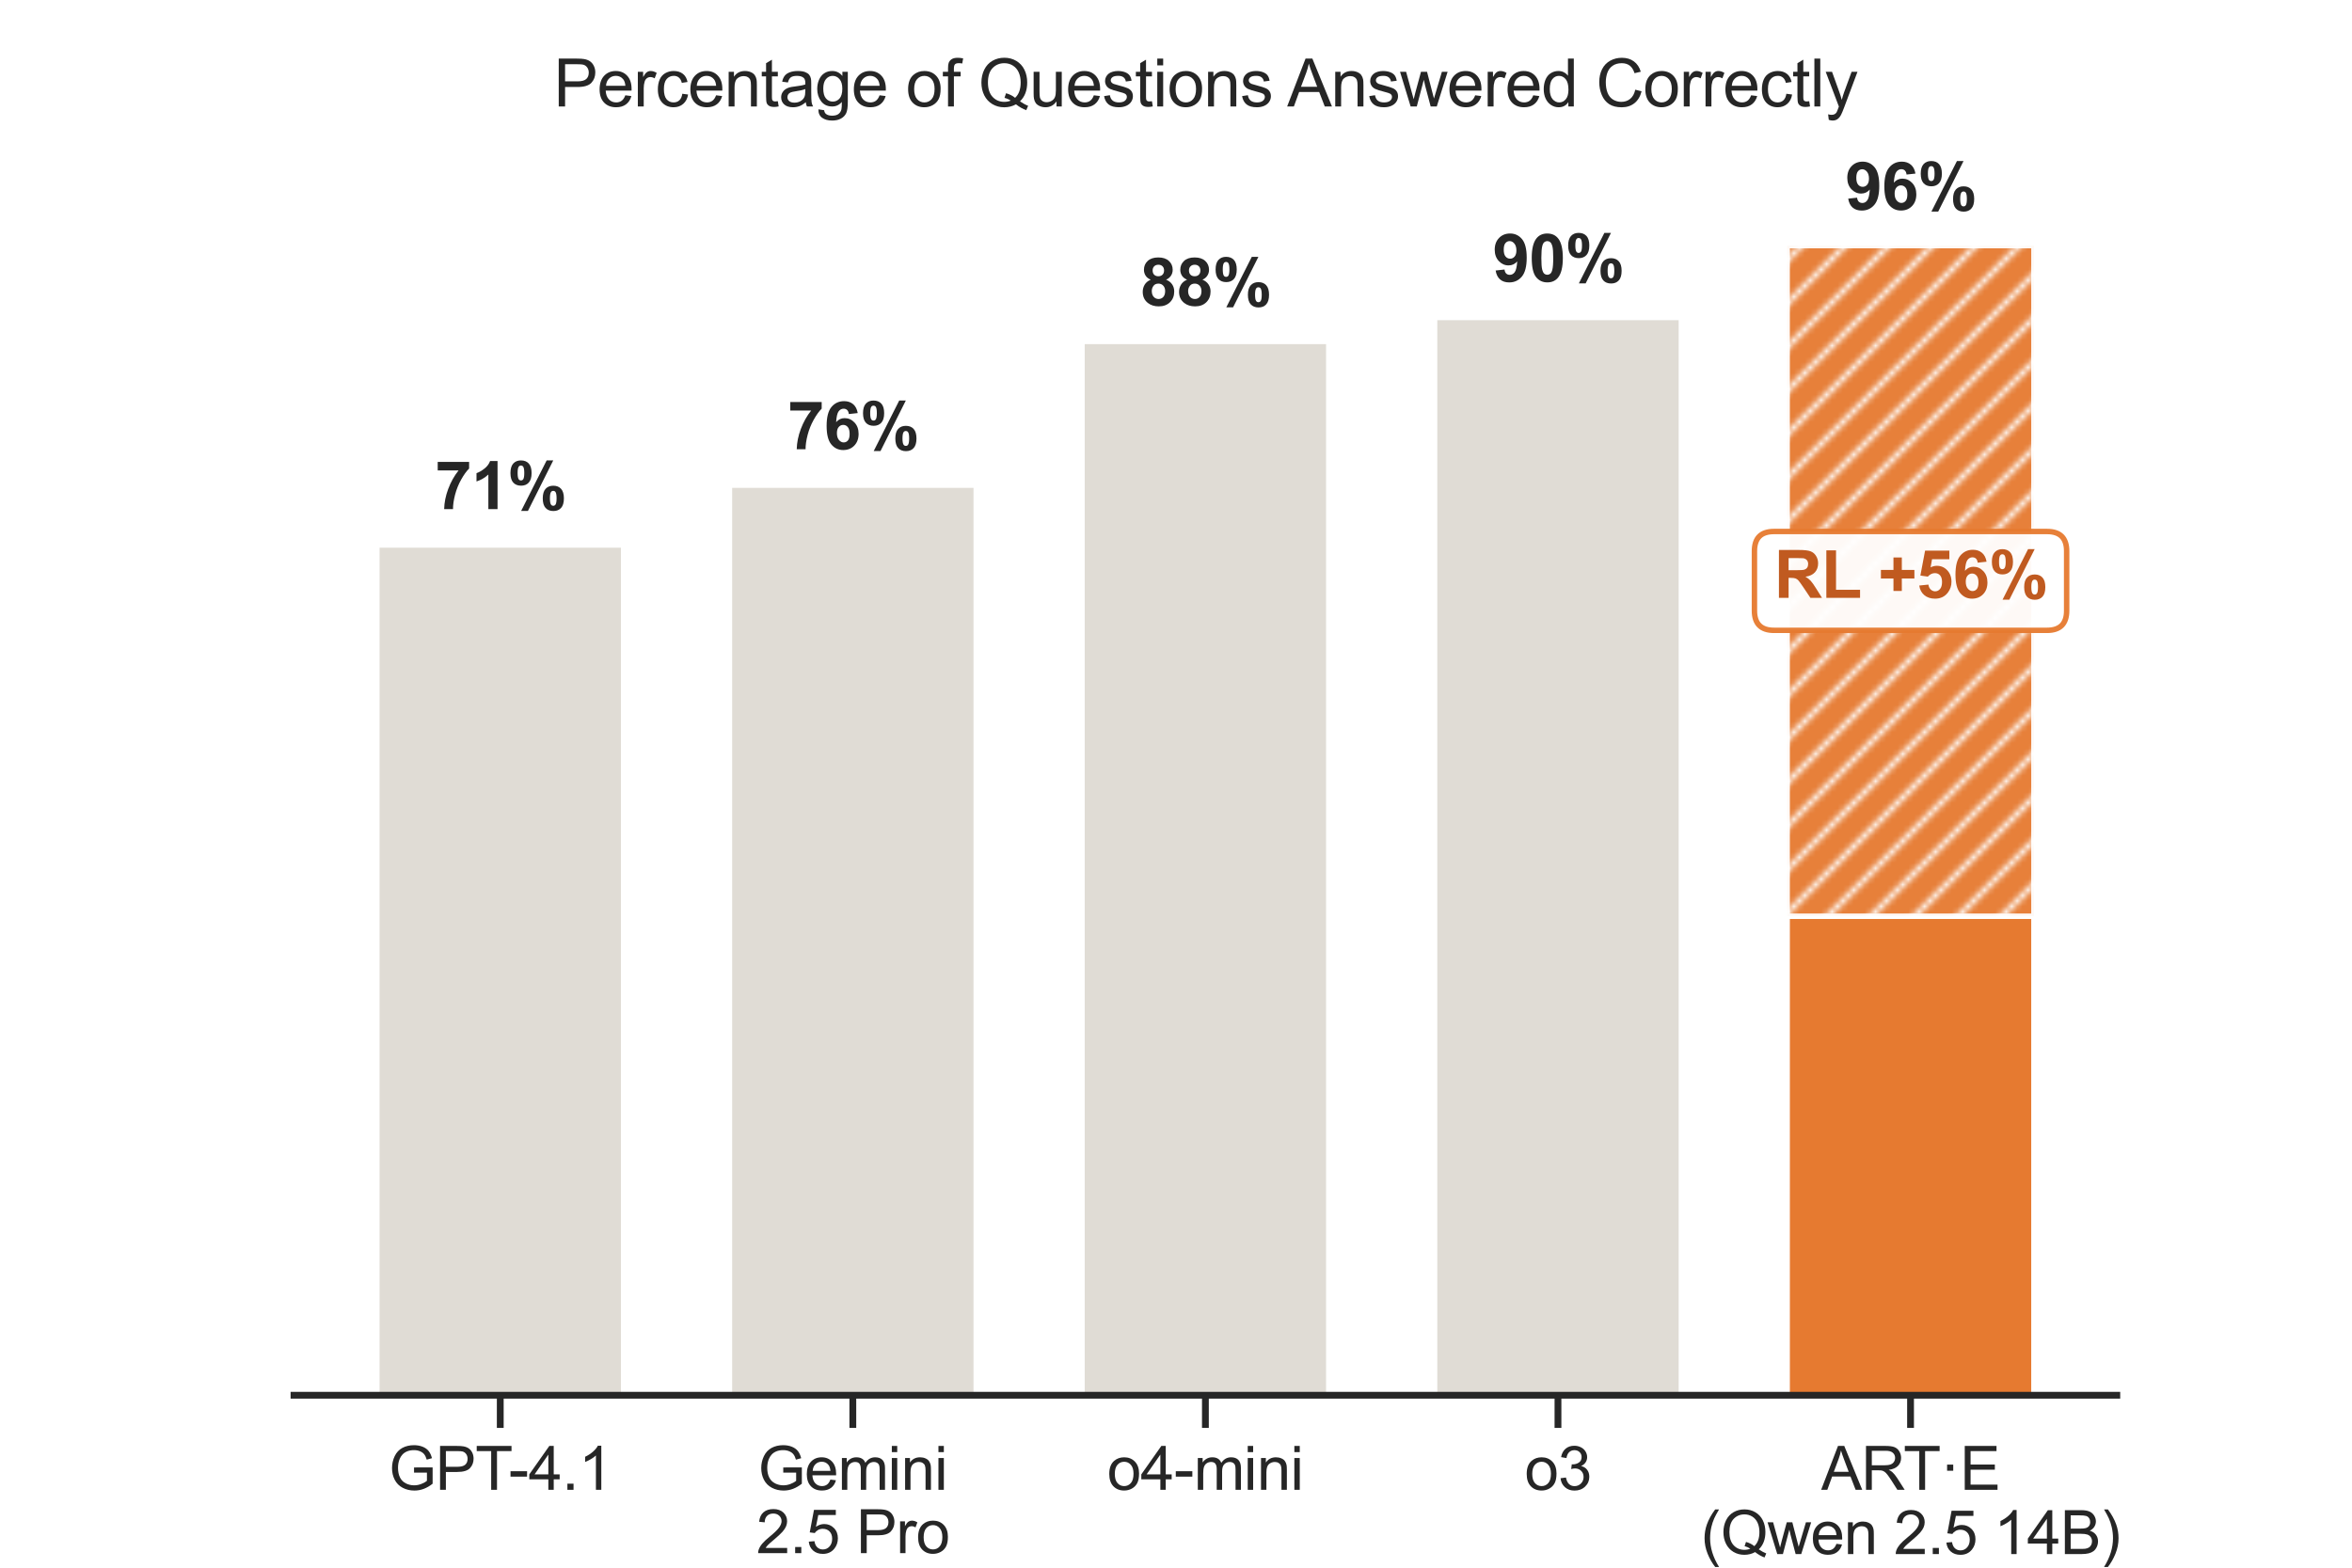 <?xml version="1.0" encoding="utf-8" standalone="no"?>
<!DOCTYPE svg PUBLIC "-//W3C//DTD SVG 1.1//EN"
  "http://www.w3.org/Graphics/SVG/1.1/DTD/svg11.dtd">
<svg xmlns:xlink="http://www.w3.org/1999/xlink" width="432pt" height="288pt" viewBox="0 0 432 288" xmlns="http://www.w3.org/2000/svg" version="1.1">
 <defs>
  <style type="text/css">*{stroke-linejoin: round; stroke-linecap: butt}</style>
 </defs>
 <g id="figure_1">
  <g id="patch_1">
   <path d="M 0 288 
L 432 288 
L 432 0 
L 0 0 
z
" style="fill: #ffffff"/>
  </g>
  <g id="axes_1">
   <g id="patch_2">
    <path d="M 54 256.32 
L 388.8 256.32 
L 388.8 34.56 
L 54 34.56 
z
" style="fill: #ffffff"/>
   </g>
   <g id="matplotlib.axis_1">
    <g id="xtick_1">
     <g id="line2d_1">
      <defs>
       <path id="m0bdeaacf0f" d="M 0 0 
L 0 6 
" style="stroke: #262626; stroke-width: 1.25"/>
      </defs>
      <g>
       <use xlink:href="#m0bdeaacf0f" x="91.884" y="256.32" style="fill: #262626; stroke: #262626; stroke-width: 1.25"/>
      </g>
     </g>
     <g id="text_1">
      <!-- GPT-4.1 -->
      <g style="fill: #262626" transform="translate(71.404 273.694) scale(0.11 -0.11)">
       <defs>
        <path id="ArialMT-47" d="M 2638 1797 
L 2638 2334 
L 4578 2338 
L 4578 638 
Q 4131 281 3656 101 
Q 3181 -78 2681 -78 
Q 2006 -78 1454 211 
Q 903 500 622 1047 
Q 341 1594 341 2269 
Q 341 2938 620 3517 
Q 900 4097 1425 4378 
Q 1950 4659 2634 4659 
Q 3131 4659 3532 4498 
Q 3934 4338 4162 4050 
Q 4391 3763 4509 3300 
L 3963 3150 
Q 3859 3500 3706 3700 
Q 3553 3900 3268 4020 
Q 2984 4141 2638 4141 
Q 2222 4141 1919 4014 
Q 1616 3888 1430 3681 
Q 1244 3475 1141 3228 
Q 966 2803 966 2306 
Q 966 1694 1177 1281 
Q 1388 869 1791 669 
Q 2194 469 2647 469 
Q 3041 469 3416 620 
Q 3791 772 3984 944 
L 3984 1797 
L 2638 1797 
z
" transform="scale(0.016)"/>
        <path id="ArialMT-50" d="M 494 0 
L 494 4581 
L 2222 4581 
Q 2678 4581 2919 4538 
Q 3256 4481 3484 4323 
Q 3713 4166 3852 3881 
Q 3991 3597 3991 3256 
Q 3991 2672 3619 2267 
Q 3247 1863 2275 1863 
L 1100 1863 
L 1100 0 
L 494 0 
z
M 1100 2403 
L 2284 2403 
Q 2872 2403 3119 2622 
Q 3366 2841 3366 3238 
Q 3366 3525 3220 3729 
Q 3075 3934 2838 4000 
Q 2684 4041 2272 4041 
L 1100 4041 
L 1100 2403 
z
" transform="scale(0.016)"/>
        <path id="ArialMT-54" d="M 1659 0 
L 1659 4041 
L 150 4041 
L 150 4581 
L 3781 4581 
L 3781 4041 
L 2266 4041 
L 2266 0 
L 1659 0 
z
" transform="scale(0.016)"/>
        <path id="ArialMT-2d" d="M 203 1375 
L 203 1941 
L 1931 1941 
L 1931 1375 
L 203 1375 
z
" transform="scale(0.016)"/>
        <path id="ArialMT-34" d="M 2069 0 
L 2069 1097 
L 81 1097 
L 81 1613 
L 2172 4581 
L 2631 4581 
L 2631 1613 
L 3250 1613 
L 3250 1097 
L 2631 1097 
L 2631 0 
L 2069 0 
z
M 2069 1613 
L 2069 3678 
L 634 1613 
L 2069 1613 
z
" transform="scale(0.016)"/>
        <path id="ArialMT-2e" d="M 581 0 
L 581 641 
L 1222 641 
L 1222 0 
L 581 0 
z
" transform="scale(0.016)"/>
        <path id="ArialMT-31" d="M 2384 0 
L 1822 0 
L 1822 3584 
Q 1619 3391 1289 3197 
Q 959 3003 697 2906 
L 697 3450 
Q 1169 3672 1522 3987 
Q 1875 4303 2022 4600 
L 2384 4600 
L 2384 0 
z
" transform="scale(0.016)"/>
       </defs>
       <use xlink:href="#ArialMT-47"/>
       <use xlink:href="#ArialMT-50" transform="translate(77.783 0)"/>
       <use xlink:href="#ArialMT-54" transform="translate(144.482 0)"/>
       <use xlink:href="#ArialMT-2d" transform="translate(200.066 0)"/>
       <use xlink:href="#ArialMT-34" transform="translate(233.367 0)"/>
       <use xlink:href="#ArialMT-2e" transform="translate(288.982 0)"/>
       <use xlink:href="#ArialMT-31" transform="translate(316.766 0)"/>
      </g>
     </g>
    </g>
    <g id="xtick_2">
     <g id="line2d_2">
      <g>
       <use xlink:href="#m0bdeaacf0f" x="156.642" y="256.32" style="fill: #262626; stroke: #262626; stroke-width: 1.25"/>
      </g>
     </g>
     <g id="text_2">
      <!-- Gemini -->
      <g style="fill: #262626" transform="translate(139.221 273.694) scale(0.11 -0.11)">
       <defs>
        <path id="ArialMT-65" d="M 2694 1069 
L 3275 997 
Q 3138 488 2766 206 
Q 2394 -75 1816 -75 
Q 1088 -75 661 373 
Q 234 822 234 1631 
Q 234 2469 665 2931 
Q 1097 3394 1784 3394 
Q 2450 3394 2872 2941 
Q 3294 2488 3294 1666 
Q 3294 1616 3291 1516 
L 816 1516 
Q 847 969 1125 678 
Q 1403 388 1819 388 
Q 2128 388 2347 550 
Q 2566 713 2694 1069 
z
M 847 1978 
L 2700 1978 
Q 2663 2397 2488 2606 
Q 2219 2931 1791 2931 
Q 1403 2931 1139 2672 
Q 875 2413 847 1978 
z
" transform="scale(0.016)"/>
        <path id="ArialMT-6d" d="M 422 0 
L 422 3319 
L 925 3319 
L 925 2853 
Q 1081 3097 1340 3245 
Q 1600 3394 1931 3394 
Q 2300 3394 2536 3241 
Q 2772 3088 2869 2813 
Q 3263 3394 3894 3394 
Q 4388 3394 4653 3120 
Q 4919 2847 4919 2278 
L 4919 0 
L 4359 0 
L 4359 2091 
Q 4359 2428 4304 2576 
Q 4250 2725 4106 2815 
Q 3963 2906 3769 2906 
Q 3419 2906 3187 2673 
Q 2956 2441 2956 1928 
L 2956 0 
L 2394 0 
L 2394 2156 
Q 2394 2531 2256 2718 
Q 2119 2906 1806 2906 
Q 1569 2906 1367 2781 
Q 1166 2656 1075 2415 
Q 984 2175 984 1722 
L 984 0 
L 422 0 
z
" transform="scale(0.016)"/>
        <path id="ArialMT-69" d="M 425 3934 
L 425 4581 
L 988 4581 
L 988 3934 
L 425 3934 
z
M 425 0 
L 425 3319 
L 988 3319 
L 988 0 
L 425 0 
z
" transform="scale(0.016)"/>
        <path id="ArialMT-6e" d="M 422 0 
L 422 3319 
L 928 3319 
L 928 2847 
Q 1294 3394 1984 3394 
Q 2284 3394 2536 3286 
Q 2788 3178 2913 3003 
Q 3038 2828 3088 2588 
Q 3119 2431 3119 2041 
L 3119 0 
L 2556 0 
L 2556 2019 
Q 2556 2363 2490 2533 
Q 2425 2703 2258 2804 
Q 2091 2906 1866 2906 
Q 1506 2906 1245 2678 
Q 984 2450 984 1813 
L 984 0 
L 422 0 
z
" transform="scale(0.016)"/>
       </defs>
       <use xlink:href="#ArialMT-47"/>
       <use xlink:href="#ArialMT-65" transform="translate(77.783 0)"/>
       <use xlink:href="#ArialMT-6d" transform="translate(133.398 0)"/>
       <use xlink:href="#ArialMT-69" transform="translate(216.699 0)"/>
       <use xlink:href="#ArialMT-6e" transform="translate(238.916 0)"/>
       <use xlink:href="#ArialMT-69" transform="translate(294.531 0)"/>
      </g>
      <!-- 2.5 Pro -->
      <g style="fill: #262626" transform="translate(138.91 285.328) scale(0.11 -0.11)">
       <defs>
        <path id="ArialMT-32" d="M 3222 541 
L 3222 0 
L 194 0 
Q 188 203 259 391 
Q 375 700 629 1000 
Q 884 1300 1366 1694 
Q 2113 2306 2375 2664 
Q 2638 3022 2638 3341 
Q 2638 3675 2398 3904 
Q 2159 4134 1775 4134 
Q 1369 4134 1125 3890 
Q 881 3647 878 3216 
L 300 3275 
Q 359 3922 746 4261 
Q 1134 4600 1788 4600 
Q 2447 4600 2831 4234 
Q 3216 3869 3216 3328 
Q 3216 3053 3103 2787 
Q 2991 2522 2730 2228 
Q 2469 1934 1863 1422 
Q 1356 997 1212 845 
Q 1069 694 975 541 
L 3222 541 
z
" transform="scale(0.016)"/>
        <path id="ArialMT-35" d="M 266 1200 
L 856 1250 
Q 922 819 1161 601 
Q 1400 384 1738 384 
Q 2144 384 2425 690 
Q 2706 997 2706 1503 
Q 2706 1984 2436 2262 
Q 2166 2541 1728 2541 
Q 1456 2541 1237 2417 
Q 1019 2294 894 2097 
L 366 2166 
L 809 4519 
L 3088 4519 
L 3088 3981 
L 1259 3981 
L 1013 2750 
Q 1425 3038 1878 3038 
Q 2478 3038 2890 2622 
Q 3303 2206 3303 1553 
Q 3303 931 2941 478 
Q 2500 -78 1738 -78 
Q 1113 -78 717 272 
Q 322 622 266 1200 
z
" transform="scale(0.016)"/>
        <path id="ArialMT-20" transform="scale(0.016)"/>
        <path id="ArialMT-72" d="M 416 0 
L 416 3319 
L 922 3319 
L 922 2816 
Q 1116 3169 1280 3281 
Q 1444 3394 1641 3394 
Q 1925 3394 2219 3213 
L 2025 2691 
Q 1819 2813 1613 2813 
Q 1428 2813 1281 2702 
Q 1134 2591 1072 2394 
Q 978 2094 978 1738 
L 978 0 
L 416 0 
z
" transform="scale(0.016)"/>
        <path id="ArialMT-6f" d="M 213 1659 
Q 213 2581 725 3025 
Q 1153 3394 1769 3394 
Q 2453 3394 2887 2945 
Q 3322 2497 3322 1706 
Q 3322 1066 3130 698 
Q 2938 331 2570 128 
Q 2203 -75 1769 -75 
Q 1072 -75 642 372 
Q 213 819 213 1659 
z
M 791 1659 
Q 791 1022 1069 705 
Q 1347 388 1769 388 
Q 2188 388 2466 706 
Q 2744 1025 2744 1678 
Q 2744 2294 2464 2611 
Q 2184 2928 1769 2928 
Q 1347 2928 1069 2612 
Q 791 2297 791 1659 
z
" transform="scale(0.016)"/>
       </defs>
       <use xlink:href="#ArialMT-32"/>
       <use xlink:href="#ArialMT-2e" transform="translate(55.615 0)"/>
       <use xlink:href="#ArialMT-35" transform="translate(83.398 0)"/>
       <use xlink:href="#ArialMT-20" transform="translate(139.014 0)"/>
       <use xlink:href="#ArialMT-50" transform="translate(166.797 0)"/>
       <use xlink:href="#ArialMT-72" transform="translate(233.496 0)"/>
       <use xlink:href="#ArialMT-6f" transform="translate(266.797 0)"/>
      </g>
     </g>
    </g>
    <g id="xtick_3">
     <g id="line2d_3">
      <g>
       <use xlink:href="#m0bdeaacf0f" x="221.4" y="256.32" style="fill: #262626; stroke: #262626; stroke-width: 1.25"/>
      </g>
     </g>
     <g id="text_3">
      <!-- o4-mini -->
      <g style="fill: #262626" transform="translate(203.368 273.694) scale(0.11 -0.11)">
       <use xlink:href="#ArialMT-6f"/>
       <use xlink:href="#ArialMT-34" transform="translate(55.615 0)"/>
       <use xlink:href="#ArialMT-2d" transform="translate(111.23 0)"/>
       <use xlink:href="#ArialMT-6d" transform="translate(144.531 0)"/>
       <use xlink:href="#ArialMT-69" transform="translate(227.832 0)"/>
       <use xlink:href="#ArialMT-6e" transform="translate(250.049 0)"/>
       <use xlink:href="#ArialMT-69" transform="translate(305.664 0)"/>
      </g>
     </g>
    </g>
    <g id="xtick_4">
     <g id="line2d_4">
      <g>
       <use xlink:href="#m0bdeaacf0f" x="286.158" y="256.32" style="fill: #262626; stroke: #262626; stroke-width: 1.25"/>
      </g>
     </g>
     <g id="text_4">
      <!-- o3 -->
      <g style="fill: #262626" transform="translate(280.041 273.694) scale(0.11 -0.11)">
       <defs>
        <path id="ArialMT-33" d="M 269 1209 
L 831 1284 
Q 928 806 1161 595 
Q 1394 384 1728 384 
Q 2125 384 2398 659 
Q 2672 934 2672 1341 
Q 2672 1728 2419 1979 
Q 2166 2231 1775 2231 
Q 1616 2231 1378 2169 
L 1441 2663 
Q 1497 2656 1531 2656 
Q 1891 2656 2178 2843 
Q 2466 3031 2466 3422 
Q 2466 3731 2256 3934 
Q 2047 4138 1716 4138 
Q 1388 4138 1169 3931 
Q 950 3725 888 3313 
L 325 3413 
Q 428 3978 793 4289 
Q 1159 4600 1703 4600 
Q 2078 4600 2393 4439 
Q 2709 4278 2876 4000 
Q 3044 3722 3044 3409 
Q 3044 3113 2884 2869 
Q 2725 2625 2413 2481 
Q 2819 2388 3044 2092 
Q 3269 1797 3269 1353 
Q 3269 753 2831 336 
Q 2394 -81 1725 -81 
Q 1122 -81 723 278 
Q 325 638 269 1209 
z
" transform="scale(0.016)"/>
       </defs>
       <use xlink:href="#ArialMT-6f"/>
       <use xlink:href="#ArialMT-33" transform="translate(55.615 0)"/>
      </g>
     </g>
    </g>
    <g id="xtick_5">
     <g id="line2d_5">
      <g>
       <use xlink:href="#m0bdeaacf0f" x="350.916" y="256.32" style="fill: #262626; stroke: #262626; stroke-width: 1.25"/>
      </g>
     </g>
     <g id="text_5">
      <!-- ART·E -->
      <g style="fill: #262626" transform="translate(334.513 273.694) scale(0.11 -0.11)">
       <defs>
        <path id="ArialMT-41" d="M -9 0 
L 1750 4581 
L 2403 4581 
L 4278 0 
L 3588 0 
L 3053 1388 
L 1138 1388 
L 634 0 
L -9 0 
z
M 1313 1881 
L 2866 1881 
L 2388 3150 
Q 2169 3728 2063 4100 
Q 1975 3659 1816 3225 
L 1313 1881 
z
" transform="scale(0.016)"/>
        <path id="ArialMT-52" d="M 503 0 
L 503 4581 
L 2534 4581 
Q 3147 4581 3465 4457 
Q 3784 4334 3975 4021 
Q 4166 3709 4166 3331 
Q 4166 2844 3850 2509 
Q 3534 2175 2875 2084 
Q 3116 1969 3241 1856 
Q 3506 1613 3744 1247 
L 4541 0 
L 3778 0 
L 3172 953 
Q 2906 1366 2734 1584 
Q 2563 1803 2427 1890 
Q 2291 1978 2150 2013 
Q 2047 2034 1813 2034 
L 1109 2034 
L 1109 0 
L 503 0 
z
M 1109 2559 
L 2413 2559 
Q 2828 2559 3062 2645 
Q 3297 2731 3419 2920 
Q 3541 3109 3541 3331 
Q 3541 3656 3305 3865 
Q 3069 4075 2559 4075 
L 1109 4075 
L 1109 2559 
z
" transform="scale(0.016)"/>
        <path id="ArialMT-b7" d="M 744 1991 
L 744 2631 
L 1384 2631 
L 1384 1991 
L 744 1991 
z
" transform="scale(0.016)"/>
        <path id="ArialMT-45" d="M 506 0 
L 506 4581 
L 3819 4581 
L 3819 4041 
L 1113 4041 
L 1113 2638 
L 3647 2638 
L 3647 2100 
L 1113 2100 
L 1113 541 
L 3925 541 
L 3925 0 
L 506 0 
z
" transform="scale(0.016)"/>
       </defs>
       <use xlink:href="#ArialMT-41"/>
       <use xlink:href="#ArialMT-52" transform="translate(66.699 0)"/>
       <use xlink:href="#ArialMT-54" transform="translate(137.166 0)"/>
       <use xlink:href="#ArialMT-b7" transform="translate(198.25 0)"/>
       <use xlink:href="#ArialMT-45" transform="translate(231.551 0)"/>
      </g>
      <!-- (Qwen 2.5 14B) -->
      <g style="fill: #262626" transform="translate(312.4 285.497) scale(0.11 -0.11)">
       <defs>
        <path id="ArialMT-28" d="M 1497 -1347 
Q 1031 -759 709 28 
Q 388 816 388 1659 
Q 388 2403 628 3084 
Q 909 3875 1497 4659 
L 1900 4659 
Q 1522 4009 1400 3731 
Q 1209 3300 1100 2831 
Q 966 2247 966 1656 
Q 966 153 1900 -1347 
L 1497 -1347 
z
" transform="scale(0.016)"/>
        <path id="ArialMT-51" d="M 3966 491 
Q 4388 200 4744 66 
L 4566 -356 
Q 4072 -178 3581 206 
Q 3072 -78 2456 -78 
Q 1834 -78 1328 222 
Q 822 522 548 1065 
Q 275 1609 275 2291 
Q 275 2969 550 3525 
Q 825 4081 1333 4372 
Q 1841 4663 2469 4663 
Q 3103 4663 3612 4361 
Q 4122 4059 4389 3517 
Q 4656 2975 4656 2294 
Q 4656 1728 4484 1276 
Q 4313 825 3966 491 
z
M 2631 1266 
Q 3156 1119 3497 828 
Q 4031 1316 4031 2294 
Q 4031 2850 3842 3265 
Q 3653 3681 3289 3911 
Q 2925 4141 2472 4141 
Q 1794 4141 1347 3677 
Q 900 3213 900 2291 
Q 900 1397 1342 919 
Q 1784 441 2472 441 
Q 2797 441 3084 563 
Q 2800 747 2484 825 
L 2631 1266 
z
" transform="scale(0.016)"/>
        <path id="ArialMT-77" d="M 1034 0 
L 19 3319 
L 600 3319 
L 1128 1403 
L 1325 691 
Q 1338 744 1497 1375 
L 2025 3319 
L 2603 3319 
L 3100 1394 
L 3266 759 
L 3456 1400 
L 4025 3319 
L 4572 3319 
L 3534 0 
L 2950 0 
L 2422 1988 
L 2294 2553 
L 1622 0 
L 1034 0 
z
" transform="scale(0.016)"/>
        <path id="ArialMT-42" d="M 469 0 
L 469 4581 
L 2188 4581 
Q 2713 4581 3030 4442 
Q 3347 4303 3526 4014 
Q 3706 3725 3706 3409 
Q 3706 3116 3547 2856 
Q 3388 2597 3066 2438 
Q 3481 2316 3704 2022 
Q 3928 1728 3928 1328 
Q 3928 1006 3792 729 
Q 3656 453 3456 303 
Q 3256 153 2954 76 
Q 2653 0 2216 0 
L 469 0 
z
M 1075 2656 
L 2066 2656 
Q 2469 2656 2644 2709 
Q 2875 2778 2992 2937 
Q 3109 3097 3109 3338 
Q 3109 3566 3000 3739 
Q 2891 3913 2687 3977 
Q 2484 4041 1991 4041 
L 1075 4041 
L 1075 2656 
z
M 1075 541 
L 2216 541 
Q 2509 541 2628 563 
Q 2838 600 2978 687 
Q 3119 775 3209 942 
Q 3300 1109 3300 1328 
Q 3300 1584 3169 1773 
Q 3038 1963 2805 2039 
Q 2572 2116 2134 2116 
L 1075 2116 
L 1075 541 
z
" transform="scale(0.016)"/>
        <path id="ArialMT-29" d="M 791 -1347 
L 388 -1347 
Q 1322 153 1322 1656 
Q 1322 2244 1188 2822 
Q 1081 3291 891 3722 
Q 769 4003 388 4659 
L 791 4659 
Q 1378 3875 1659 3084 
Q 1900 2403 1900 1659 
Q 1900 816 1576 28 
Q 1253 -759 791 -1347 
z
" transform="scale(0.016)"/>
       </defs>
       <use xlink:href="#ArialMT-28"/>
       <use xlink:href="#ArialMT-51" transform="translate(33.301 0)"/>
       <use xlink:href="#ArialMT-77" transform="translate(111.084 0)"/>
       <use xlink:href="#ArialMT-65" transform="translate(183.301 0)"/>
       <use xlink:href="#ArialMT-6e" transform="translate(238.916 0)"/>
       <use xlink:href="#ArialMT-20" transform="translate(294.531 0)"/>
       <use xlink:href="#ArialMT-32" transform="translate(322.314 0)"/>
       <use xlink:href="#ArialMT-2e" transform="translate(377.93 0)"/>
       <use xlink:href="#ArialMT-35" transform="translate(405.713 0)"/>
       <use xlink:href="#ArialMT-20" transform="translate(461.328 0)"/>
       <use xlink:href="#ArialMT-31" transform="translate(489.111 0)"/>
       <use xlink:href="#ArialMT-34" transform="translate(544.727 0)"/>
       <use xlink:href="#ArialMT-42" transform="translate(600.342 0)"/>
       <use xlink:href="#ArialMT-29" transform="translate(667.041 0)"/>
      </g>
     </g>
    </g>
   </g>
   <g id="matplotlib.axis_2"/>
   <g id="patch_3">
    <path d="M 69.218 256.32 
L 114.549 256.32 
L 114.549 100.12 
L 69.218 100.12 
z
" clip-path="url(#p080300a882)" style="fill: #e0dcd5; stroke: #ffffff; stroke-linejoin: miter"/>
   </g>
   <g id="patch_4">
    <path d="M 133.976 256.32 
L 179.307 256.32 
L 179.307 89.12 
L 133.976 89.12 
z
" clip-path="url(#p080300a882)" style="fill: #e0dcd5; stroke: #ffffff; stroke-linejoin: miter"/>
   </g>
   <g id="patch_5">
    <path d="M 198.735 256.32 
L 244.065 256.32 
L 244.065 62.72 
L 198.735 62.72 
z
" clip-path="url(#p080300a882)" style="fill: #e0dcd5; stroke: #ffffff; stroke-linejoin: miter"/>
   </g>
   <g id="patch_6">
    <path d="M 263.493 256.32 
L 308.824 256.32 
L 308.824 58.32 
L 263.493 58.32 
z
" clip-path="url(#p080300a882)" style="fill: #e0dcd5; stroke: #ffffff; stroke-linejoin: miter"/>
   </g>
   <g id="patch_7">
    <path d="M 328.251 256.32 
L 373.582 256.32 
L 373.582 168.32 
L 328.251 168.32 
z
" clip-path="url(#p080300a882)" style="fill: #e67a30; stroke: #ffffff; stroke-linejoin: miter"/>
   </g>
   <g id="patch_8">
    <path d="M 328.251 168.32 
L 373.582 168.32 
L 373.582 45.12 
L 328.251 45.12 
z
" clip-path="url(#p080300a882)" style="fill: url(#hbaaa8197bb); opacity: 0.95; stroke: #ffffff; stroke-linejoin: miter"/>
   </g>
   <g id="patch_9">
    <path d="M 54 256.32 
L 388.8 256.32 
" style="fill: none; stroke: #262626; stroke-width: 1.25; stroke-linejoin: miter; stroke-linecap: square"/>
   </g>
   <g id="text_6">
    <!-- 71% -->
    <g style="fill: #262626" transform="translate(79.875 93.528) scale(0.12 -0.12)">
     <defs>
      <path id="Arial-BoldMT-37" d="M 272 3703 
L 272 4519 
L 3275 4519 
L 3275 3881 
Q 2903 3516 2518 2831 
Q 2134 2147 1932 1376 
Q 1731 606 1734 0 
L 888 0 
Q 909 950 1279 1937 
Q 1650 2925 2269 3703 
L 272 3703 
z
" transform="scale(0.016)"/>
      <path id="Arial-BoldMT-31" d="M 2519 0 
L 1641 0 
L 1641 3309 
Q 1159 2859 506 2644 
L 506 3441 
Q 850 3553 1253 3867 
Q 1656 4181 1806 4600 
L 2519 4600 
L 2519 0 
z
" transform="scale(0.016)"/>
      <path id="Arial-BoldMT-25" d="M 278 3450 
Q 278 4066 548 4362 
Q 819 4659 1281 4659 
Q 1759 4659 2029 4364 
Q 2300 4069 2300 3450 
Q 2300 2834 2029 2537 
Q 1759 2241 1297 2241 
Q 819 2241 548 2536 
Q 278 2831 278 3450 
z
M 963 3456 
Q 963 3009 1066 2856 
Q 1144 2744 1281 2744 
Q 1422 2744 1500 2856 
Q 1600 3009 1600 3456 
Q 1600 3903 1500 4053 
Q 1422 4169 1281 4169 
Q 1144 4169 1066 4056 
Q 963 3903 963 3456 
z
M 1950 -175 
L 1300 -175 
L 3741 4659 
L 4372 4659 
L 1950 -175 
z
M 3369 1028 
Q 3369 1644 3639 1941 
Q 3909 2238 4378 2238 
Q 4850 2238 5120 1941 
Q 5391 1644 5391 1028 
Q 5391 409 5120 112 
Q 4850 -184 4388 -184 
Q 3909 -184 3639 112 
Q 3369 409 3369 1028 
z
M 4053 1031 
Q 4053 584 4156 434 
Q 4234 319 4372 319 
Q 4513 319 4588 431 
Q 4691 584 4691 1031 
Q 4691 1478 4591 1631 
Q 4513 1744 4372 1744 
Q 4231 1744 4156 1631 
Q 4053 1478 4053 1031 
z
" transform="scale(0.016)"/>
     </defs>
     <use xlink:href="#Arial-BoldMT-37"/>
     <use xlink:href="#Arial-BoldMT-31" transform="translate(55.615 0)"/>
     <use xlink:href="#Arial-BoldMT-25" transform="translate(111.23 0)"/>
    </g>
   </g>
   <g id="text_7">
    <!-- 76% -->
    <g style="fill: #262626" transform="translate(144.633 82.528) scale(0.12 -0.12)">
     <defs>
      <path id="Arial-BoldMT-36" d="M 3247 3459 
L 2397 3366 
Q 2366 3628 2234 3753 
Q 2103 3878 1894 3878 
Q 1616 3878 1423 3628 
Q 1231 3378 1181 2588 
Q 1509 2975 1997 2975 
Q 2547 2975 2939 2556 
Q 3331 2138 3331 1475 
Q 3331 772 2918 347 
Q 2506 -78 1859 -78 
Q 1166 -78 719 461 
Q 272 1000 272 2228 
Q 272 3488 737 4044 
Q 1203 4600 1947 4600 
Q 2469 4600 2811 4308 
Q 3153 4016 3247 3459 
z
M 1256 1544 
Q 1256 1116 1453 883 
Q 1650 650 1903 650 
Q 2147 650 2309 840 
Q 2472 1031 2472 1466 
Q 2472 1913 2297 2120 
Q 2122 2328 1859 2328 
Q 1606 2328 1431 2129 
Q 1256 1931 1256 1544 
z
" transform="scale(0.016)"/>
     </defs>
     <use xlink:href="#Arial-BoldMT-37"/>
     <use xlink:href="#Arial-BoldMT-36" transform="translate(55.615 0)"/>
     <use xlink:href="#Arial-BoldMT-25" transform="translate(111.23 0)"/>
    </g>
   </g>
   <g id="text_8">
    <!-- 88% -->
    <g style="fill: #262626" transform="translate(209.392 56.128) scale(0.12 -0.12)">
     <defs>
      <path id="Arial-BoldMT-38" d="M 1025 2472 
Q 684 2616 529 2867 
Q 375 3119 375 3419 
Q 375 3931 733 4265 
Q 1091 4600 1750 4600 
Q 2403 4600 2764 4265 
Q 3125 3931 3125 3419 
Q 3125 3100 2959 2851 
Q 2794 2603 2494 2472 
Q 2875 2319 3073 2025 
Q 3272 1731 3272 1347 
Q 3272 713 2867 316 
Q 2463 -81 1791 -81 
Q 1166 -81 750 247 
Q 259 634 259 1309 
Q 259 1681 443 1992 
Q 628 2303 1025 2472 
z
M 1206 3356 
Q 1206 3094 1354 2947 
Q 1503 2800 1750 2800 
Q 2000 2800 2150 2948 
Q 2300 3097 2300 3359 
Q 2300 3606 2151 3754 
Q 2003 3903 1759 3903 
Q 1506 3903 1356 3753 
Q 1206 3603 1206 3356 
z
M 1125 1394 
Q 1125 1031 1311 828 
Q 1497 625 1775 625 
Q 2047 625 2225 820 
Q 2403 1016 2403 1384 
Q 2403 1706 2222 1901 
Q 2041 2097 1763 2097 
Q 1441 2097 1283 1875 
Q 1125 1653 1125 1394 
z
" transform="scale(0.016)"/>
     </defs>
     <use xlink:href="#Arial-BoldMT-38"/>
     <use xlink:href="#Arial-BoldMT-38" transform="translate(55.615 0)"/>
     <use xlink:href="#Arial-BoldMT-25" transform="translate(111.23 0)"/>
    </g>
   </g>
   <g id="text_9">
    <!-- 90% -->
    <g style="fill: #262626" transform="translate(274.15 51.728) scale(0.12 -0.12)">
     <defs>
      <path id="Arial-BoldMT-39" d="M 291 1059 
L 1141 1153 
Q 1172 894 1303 769 
Q 1434 644 1650 644 
Q 1922 644 2112 894 
Q 2303 1144 2356 1931 
Q 2025 1547 1528 1547 
Q 988 1547 595 1964 
Q 203 2381 203 3050 
Q 203 3747 617 4173 
Q 1031 4600 1672 4600 
Q 2369 4600 2816 4061 
Q 3263 3522 3263 2288 
Q 3263 1031 2797 475 
Q 2331 -81 1584 -81 
Q 1047 -81 715 205 
Q 384 491 291 1059 
z
M 2278 2978 
Q 2278 3403 2083 3637 
Q 1888 3872 1631 3872 
Q 1388 3872 1227 3680 
Q 1066 3488 1066 3050 
Q 1066 2606 1241 2398 
Q 1416 2191 1678 2191 
Q 1931 2191 2104 2391 
Q 2278 2591 2278 2978 
z
" transform="scale(0.016)"/>
      <path id="Arial-BoldMT-30" d="M 1756 4600 
Q 2422 4600 2797 4125 
Q 3244 3563 3244 2259 
Q 3244 959 2794 391 
Q 2422 -78 1756 -78 
Q 1088 -78 678 436 
Q 269 950 269 2269 
Q 269 3563 719 4131 
Q 1091 4600 1756 4600 
z
M 1756 3872 
Q 1597 3872 1472 3770 
Q 1347 3669 1278 3406 
Q 1188 3066 1188 2259 
Q 1188 1453 1269 1151 
Q 1350 850 1473 750 
Q 1597 650 1756 650 
Q 1916 650 2041 751 
Q 2166 853 2234 1116 
Q 2325 1453 2325 2259 
Q 2325 3066 2244 3367 
Q 2163 3669 2039 3770 
Q 1916 3872 1756 3872 
z
" transform="scale(0.016)"/>
     </defs>
     <use xlink:href="#Arial-BoldMT-39"/>
     <use xlink:href="#Arial-BoldMT-30" transform="translate(55.615 0)"/>
     <use xlink:href="#Arial-BoldMT-25" transform="translate(111.23 0)"/>
    </g>
   </g>
   <g id="text_10">
    <g id="patch_10">
     <path d="M 325.844 115.799 
L 375.989 115.799 
Q 379.589 115.799 379.589 112.199 
L 379.589 101.241 
Q 379.589 97.641 375.989 97.641 
L 325.844 97.641 
Q 322.244 97.641 322.244 101.241 
L 322.244 112.199 
Q 322.244 115.799 325.844 115.799 
z
" style="fill: #ffffff; opacity: 0.95; stroke: #e67a30; stroke-linejoin: miter"/>
    </g>
    <!-- RL +56% -->
    <g style="fill: #c05a20" transform="translate(325.844 109.831) scale(0.12 -0.12)">
     <defs>
      <path id="Arial-BoldMT-52" d="M 469 0 
L 469 4581 
L 2416 4581 
Q 3150 4581 3483 4457 
Q 3816 4334 4016 4018 
Q 4216 3703 4216 3297 
Q 4216 2781 3912 2445 
Q 3609 2109 3006 2022 
Q 3306 1847 3501 1637 
Q 3697 1428 4028 894 
L 4588 0 
L 3481 0 
L 2813 997 
Q 2456 1531 2325 1670 
Q 2194 1809 2047 1861 
Q 1900 1913 1581 1913 
L 1394 1913 
L 1394 0 
L 469 0 
z
M 1394 2644 
L 2078 2644 
Q 2744 2644 2909 2700 
Q 3075 2756 3169 2893 
Q 3263 3031 3263 3238 
Q 3263 3469 3139 3611 
Q 3016 3753 2791 3791 
Q 2678 3806 2116 3806 
L 1394 3806 
L 1394 2644 
z
" transform="scale(0.016)"/>
      <path id="Arial-BoldMT-4c" d="M 491 0 
L 491 4544 
L 1416 4544 
L 1416 772 
L 3716 772 
L 3716 0 
L 491 0 
z
" transform="scale(0.016)"/>
      <path id="Arial-BoldMT-20" transform="scale(0.016)"/>
      <path id="Arial-BoldMT-2b" d="M 1466 659 
L 1466 1850 
L 266 1850 
L 266 2672 
L 1466 2672 
L 1466 3863 
L 2266 3863 
L 2266 2672 
L 3469 2672 
L 3469 1850 
L 2266 1850 
L 2266 659 
L 1466 659 
z
" transform="scale(0.016)"/>
      <path id="Arial-BoldMT-35" d="M 284 1178 
L 1159 1269 
Q 1197 972 1381 798 
Q 1566 625 1806 625 
Q 2081 625 2272 848 
Q 2463 1072 2463 1522 
Q 2463 1944 2273 2155 
Q 2084 2366 1781 2366 
Q 1403 2366 1103 2031 
L 391 2134 
L 841 4519 
L 3163 4519 
L 3163 3697 
L 1506 3697 
L 1369 2919 
Q 1663 3066 1969 3066 
Q 2553 3066 2959 2641 
Q 3366 2216 3366 1538 
Q 3366 972 3038 528 
Q 2591 -78 1797 -78 
Q 1163 -78 763 262 
Q 363 603 284 1178 
z
" transform="scale(0.016)"/>
     </defs>
     <use xlink:href="#Arial-BoldMT-52"/>
     <use xlink:href="#Arial-BoldMT-4c" transform="translate(72.217 0)"/>
     <use xlink:href="#Arial-BoldMT-20" transform="translate(131.551 0)"/>
     <use xlink:href="#Arial-BoldMT-2b" transform="translate(159.334 0)"/>
     <use xlink:href="#Arial-BoldMT-35" transform="translate(217.732 0)"/>
     <use xlink:href="#Arial-BoldMT-36" transform="translate(273.348 0)"/>
     <use xlink:href="#Arial-BoldMT-25" transform="translate(328.963 0)"/>
    </g>
   </g>
   <g id="text_11">
    <!-- 96% -->
    <g style="fill: #262626" transform="translate(338.908 38.528) scale(0.12 -0.12)">
     <use xlink:href="#Arial-BoldMT-39"/>
     <use xlink:href="#Arial-BoldMT-36" transform="translate(55.615 0)"/>
     <use xlink:href="#Arial-BoldMT-25" transform="translate(111.23 0)"/>
    </g>
   </g>
   <g id="text_12">
    <!-- Percentage of Questions Answered Correctly -->
    <g style="fill: #262626" transform="translate(101.678 19.56) scale(0.12 -0.12)">
     <defs>
      <path id="ArialMT-63" d="M 2588 1216 
L 3141 1144 
Q 3050 572 2676 248 
Q 2303 -75 1759 -75 
Q 1078 -75 664 370 
Q 250 816 250 1647 
Q 250 2184 428 2587 
Q 606 2991 970 3192 
Q 1334 3394 1763 3394 
Q 2303 3394 2647 3120 
Q 2991 2847 3088 2344 
L 2541 2259 
Q 2463 2594 2264 2762 
Q 2066 2931 1784 2931 
Q 1359 2931 1093 2626 
Q 828 2322 828 1663 
Q 828 994 1084 691 
Q 1341 388 1753 388 
Q 2084 388 2306 591 
Q 2528 794 2588 1216 
z
" transform="scale(0.016)"/>
      <path id="ArialMT-74" d="M 1650 503 
L 1731 6 
Q 1494 -44 1306 -44 
Q 1000 -44 831 53 
Q 663 150 594 308 
Q 525 466 525 972 
L 525 2881 
L 113 2881 
L 113 3319 
L 525 3319 
L 525 4141 
L 1084 4478 
L 1084 3319 
L 1650 3319 
L 1650 2881 
L 1084 2881 
L 1084 941 
Q 1084 700 1114 631 
Q 1144 563 1211 522 
Q 1278 481 1403 481 
Q 1497 481 1650 503 
z
" transform="scale(0.016)"/>
      <path id="ArialMT-61" d="M 2588 409 
Q 2275 144 1986 34 
Q 1697 -75 1366 -75 
Q 819 -75 525 192 
Q 231 459 231 875 
Q 231 1119 342 1320 
Q 453 1522 633 1644 
Q 813 1766 1038 1828 
Q 1203 1872 1538 1913 
Q 2219 1994 2541 2106 
Q 2544 2222 2544 2253 
Q 2544 2597 2384 2738 
Q 2169 2928 1744 2928 
Q 1347 2928 1158 2789 
Q 969 2650 878 2297 
L 328 2372 
Q 403 2725 575 2942 
Q 747 3159 1072 3276 
Q 1397 3394 1825 3394 
Q 2250 3394 2515 3294 
Q 2781 3194 2906 3042 
Q 3031 2891 3081 2659 
Q 3109 2516 3109 2141 
L 3109 1391 
Q 3109 606 3145 398 
Q 3181 191 3288 0 
L 2700 0 
Q 2613 175 2588 409 
z
M 2541 1666 
Q 2234 1541 1622 1453 
Q 1275 1403 1131 1340 
Q 988 1278 909 1158 
Q 831 1038 831 891 
Q 831 666 1001 516 
Q 1172 366 1500 366 
Q 1825 366 2078 508 
Q 2331 650 2450 897 
Q 2541 1088 2541 1459 
L 2541 1666 
z
" transform="scale(0.016)"/>
      <path id="ArialMT-67" d="M 319 -275 
L 866 -356 
Q 900 -609 1056 -725 
Q 1266 -881 1628 -881 
Q 2019 -881 2231 -725 
Q 2444 -569 2519 -288 
Q 2563 -116 2559 434 
Q 2191 0 1641 0 
Q 956 0 581 494 
Q 206 988 206 1678 
Q 206 2153 378 2554 
Q 550 2956 876 3175 
Q 1203 3394 1644 3394 
Q 2231 3394 2613 2919 
L 2613 3319 
L 3131 3319 
L 3131 450 
Q 3131 -325 2973 -648 
Q 2816 -972 2473 -1159 
Q 2131 -1347 1631 -1347 
Q 1038 -1347 672 -1080 
Q 306 -813 319 -275 
z
M 784 1719 
Q 784 1066 1043 766 
Q 1303 466 1694 466 
Q 2081 466 2343 764 
Q 2606 1063 2606 1700 
Q 2606 2309 2336 2618 
Q 2066 2928 1684 2928 
Q 1309 2928 1046 2623 
Q 784 2319 784 1719 
z
" transform="scale(0.016)"/>
      <path id="ArialMT-66" d="M 556 0 
L 556 2881 
L 59 2881 
L 59 3319 
L 556 3319 
L 556 3672 
Q 556 4006 616 4169 
Q 697 4388 901 4523 
Q 1106 4659 1475 4659 
Q 1713 4659 2000 4603 
L 1916 4113 
Q 1741 4144 1584 4144 
Q 1328 4144 1222 4034 
Q 1116 3925 1116 3625 
L 1116 3319 
L 1763 3319 
L 1763 2881 
L 1116 2881 
L 1116 0 
L 556 0 
z
" transform="scale(0.016)"/>
      <path id="ArialMT-75" d="M 2597 0 
L 2597 488 
Q 2209 -75 1544 -75 
Q 1250 -75 995 37 
Q 741 150 617 320 
Q 494 491 444 738 
Q 409 903 409 1263 
L 409 3319 
L 972 3319 
L 972 1478 
Q 972 1038 1006 884 
Q 1059 663 1231 536 
Q 1403 409 1656 409 
Q 1909 409 2131 539 
Q 2353 669 2445 892 
Q 2538 1116 2538 1541 
L 2538 3319 
L 3100 3319 
L 3100 0 
L 2597 0 
z
" transform="scale(0.016)"/>
      <path id="ArialMT-73" d="M 197 991 
L 753 1078 
Q 800 744 1014 566 
Q 1228 388 1613 388 
Q 2000 388 2187 545 
Q 2375 703 2375 916 
Q 2375 1106 2209 1216 
Q 2094 1291 1634 1406 
Q 1016 1563 777 1677 
Q 538 1791 414 1992 
Q 291 2194 291 2438 
Q 291 2659 392 2848 
Q 494 3038 669 3163 
Q 800 3259 1026 3326 
Q 1253 3394 1513 3394 
Q 1903 3394 2198 3281 
Q 2494 3169 2634 2976 
Q 2775 2784 2828 2463 
L 2278 2388 
Q 2241 2644 2061 2787 
Q 1881 2931 1553 2931 
Q 1166 2931 1000 2803 
Q 834 2675 834 2503 
Q 834 2394 903 2306 
Q 972 2216 1119 2156 
Q 1203 2125 1616 2013 
Q 2213 1853 2448 1751 
Q 2684 1650 2818 1456 
Q 2953 1263 2953 975 
Q 2953 694 2789 445 
Q 2625 197 2315 61 
Q 2006 -75 1616 -75 
Q 969 -75 630 194 
Q 291 463 197 991 
z
" transform="scale(0.016)"/>
      <path id="ArialMT-64" d="M 2575 0 
L 2575 419 
Q 2259 -75 1647 -75 
Q 1250 -75 917 144 
Q 584 363 401 755 
Q 219 1147 219 1656 
Q 219 2153 384 2558 
Q 550 2963 881 3178 
Q 1213 3394 1622 3394 
Q 1922 3394 2156 3267 
Q 2391 3141 2538 2938 
L 2538 4581 
L 3097 4581 
L 3097 0 
L 2575 0 
z
M 797 1656 
Q 797 1019 1065 703 
Q 1334 388 1700 388 
Q 2069 388 2326 689 
Q 2584 991 2584 1609 
Q 2584 2291 2321 2609 
Q 2059 2928 1675 2928 
Q 1300 2928 1048 2622 
Q 797 2316 797 1656 
z
" transform="scale(0.016)"/>
      <path id="ArialMT-43" d="M 3763 1606 
L 4369 1453 
Q 4178 706 3683 314 
Q 3188 -78 2472 -78 
Q 1731 -78 1267 223 
Q 803 525 561 1097 
Q 319 1669 319 2325 
Q 319 3041 592 3573 
Q 866 4106 1370 4382 
Q 1875 4659 2481 4659 
Q 3169 4659 3637 4309 
Q 4106 3959 4291 3325 
L 3694 3184 
Q 3534 3684 3231 3912 
Q 2928 4141 2469 4141 
Q 1941 4141 1586 3887 
Q 1231 3634 1087 3207 
Q 944 2781 944 2328 
Q 944 1744 1114 1308 
Q 1284 872 1643 656 
Q 2003 441 2422 441 
Q 2931 441 3284 734 
Q 3638 1028 3763 1606 
z
" transform="scale(0.016)"/>
      <path id="ArialMT-6c" d="M 409 0 
L 409 4581 
L 972 4581 
L 972 0 
L 409 0 
z
" transform="scale(0.016)"/>
      <path id="ArialMT-79" d="M 397 -1278 
L 334 -750 
Q 519 -800 656 -800 
Q 844 -800 956 -737 
Q 1069 -675 1141 -563 
Q 1194 -478 1313 -144 
Q 1328 -97 1363 -6 
L 103 3319 
L 709 3319 
L 1400 1397 
Q 1534 1031 1641 628 
Q 1738 1016 1872 1384 
L 2581 3319 
L 3144 3319 
L 1881 -56 
Q 1678 -603 1566 -809 
Q 1416 -1088 1222 -1217 
Q 1028 -1347 759 -1347 
Q 597 -1347 397 -1278 
z
" transform="scale(0.016)"/>
     </defs>
     <use xlink:href="#ArialMT-50"/>
     <use xlink:href="#ArialMT-65" transform="translate(66.699 0)"/>
     <use xlink:href="#ArialMT-72" transform="translate(122.314 0)"/>
     <use xlink:href="#ArialMT-63" transform="translate(155.615 0)"/>
     <use xlink:href="#ArialMT-65" transform="translate(205.615 0)"/>
     <use xlink:href="#ArialMT-6e" transform="translate(261.23 0)"/>
     <use xlink:href="#ArialMT-74" transform="translate(316.846 0)"/>
     <use xlink:href="#ArialMT-61" transform="translate(344.629 0)"/>
     <use xlink:href="#ArialMT-67" transform="translate(400.244 0)"/>
     <use xlink:href="#ArialMT-65" transform="translate(455.859 0)"/>
     <use xlink:href="#ArialMT-20" transform="translate(511.475 0)"/>
     <use xlink:href="#ArialMT-6f" transform="translate(539.258 0)"/>
     <use xlink:href="#ArialMT-66" transform="translate(594.873 0)"/>
     <use xlink:href="#ArialMT-20" transform="translate(622.656 0)"/>
     <use xlink:href="#ArialMT-51" transform="translate(650.439 0)"/>
     <use xlink:href="#ArialMT-75" transform="translate(728.223 0)"/>
     <use xlink:href="#ArialMT-65" transform="translate(783.838 0)"/>
     <use xlink:href="#ArialMT-73" transform="translate(839.453 0)"/>
     <use xlink:href="#ArialMT-74" transform="translate(889.453 0)"/>
     <use xlink:href="#ArialMT-69" transform="translate(917.236 0)"/>
     <use xlink:href="#ArialMT-6f" transform="translate(939.453 0)"/>
     <use xlink:href="#ArialMT-6e" transform="translate(995.068 0)"/>
     <use xlink:href="#ArialMT-73" transform="translate(1050.684 0)"/>
     <use xlink:href="#ArialMT-20" transform="translate(1100.684 0)"/>
     <use xlink:href="#ArialMT-41" transform="translate(1122.967 0)"/>
     <use xlink:href="#ArialMT-6e" transform="translate(1189.666 0)"/>
     <use xlink:href="#ArialMT-73" transform="translate(1245.281 0)"/>
     <use xlink:href="#ArialMT-77" transform="translate(1295.281 0)"/>
     <use xlink:href="#ArialMT-65" transform="translate(1367.498 0)"/>
     <use xlink:href="#ArialMT-72" transform="translate(1423.113 0)"/>
     <use xlink:href="#ArialMT-65" transform="translate(1456.414 0)"/>
     <use xlink:href="#ArialMT-64" transform="translate(1512.029 0)"/>
     <use xlink:href="#ArialMT-20" transform="translate(1567.645 0)"/>
     <use xlink:href="#ArialMT-43" transform="translate(1595.428 0)"/>
     <use xlink:href="#ArialMT-6f" transform="translate(1667.645 0)"/>
     <use xlink:href="#ArialMT-72" transform="translate(1723.26 0)"/>
     <use xlink:href="#ArialMT-72" transform="translate(1756.561 0)"/>
     <use xlink:href="#ArialMT-65" transform="translate(1789.861 0)"/>
     <use xlink:href="#ArialMT-63" transform="translate(1845.477 0)"/>
     <use xlink:href="#ArialMT-74" transform="translate(1895.477 0)"/>
     <use xlink:href="#ArialMT-6c" transform="translate(1923.26 0)"/>
     <use xlink:href="#ArialMT-79" transform="translate(1945.477 0)"/>
    </g>
   </g>
  </g>
 </g>
 <defs>
  <clipPath id="p080300a882">
   <rect x="54" y="34.56" width="334.8" height="221.76"/>
  </clipPath>
 </defs>
 <defs>
  <pattern id="hbaaa8197bb" patternUnits="userSpaceOnUse" x="0" y="0" width="72" height="72">
   <rect x="0" y="0" width="73" height="73" fill="#e67a30"/>
   <path d="M -36 36 
L 36 -36 
M -32 40 
L 40 -32 
M -28 44 
L 44 -28 
M -24 48 
L 48 -24 
M -20 52 
L 52 -20 
M -16 56 
L 56 -16 
M -12 60 
L 60 -12 
M -8 64 
L 64 -8 
M -4 68 
L 68 -4 
M 0 72 
L 72 0 
M 4 76 
L 76 4 
M 8 80 
L 80 8 
M 12 84 
L 84 12 
M 16 88 
L 88 16 
M 20 92 
L 92 20 
M 24 96 
L 96 24 
M 28 100 
L 100 28 
M 32 104 
L 104 32 
M 36 108 
L 108 36 
" style="fill: #ffffff; stroke: #ffffff; stroke-width: 1.0; stroke-linecap: butt; stroke-linejoin: miter; stroke-opacity: 0.95"/>
  </pattern>
 </defs>
</svg>

